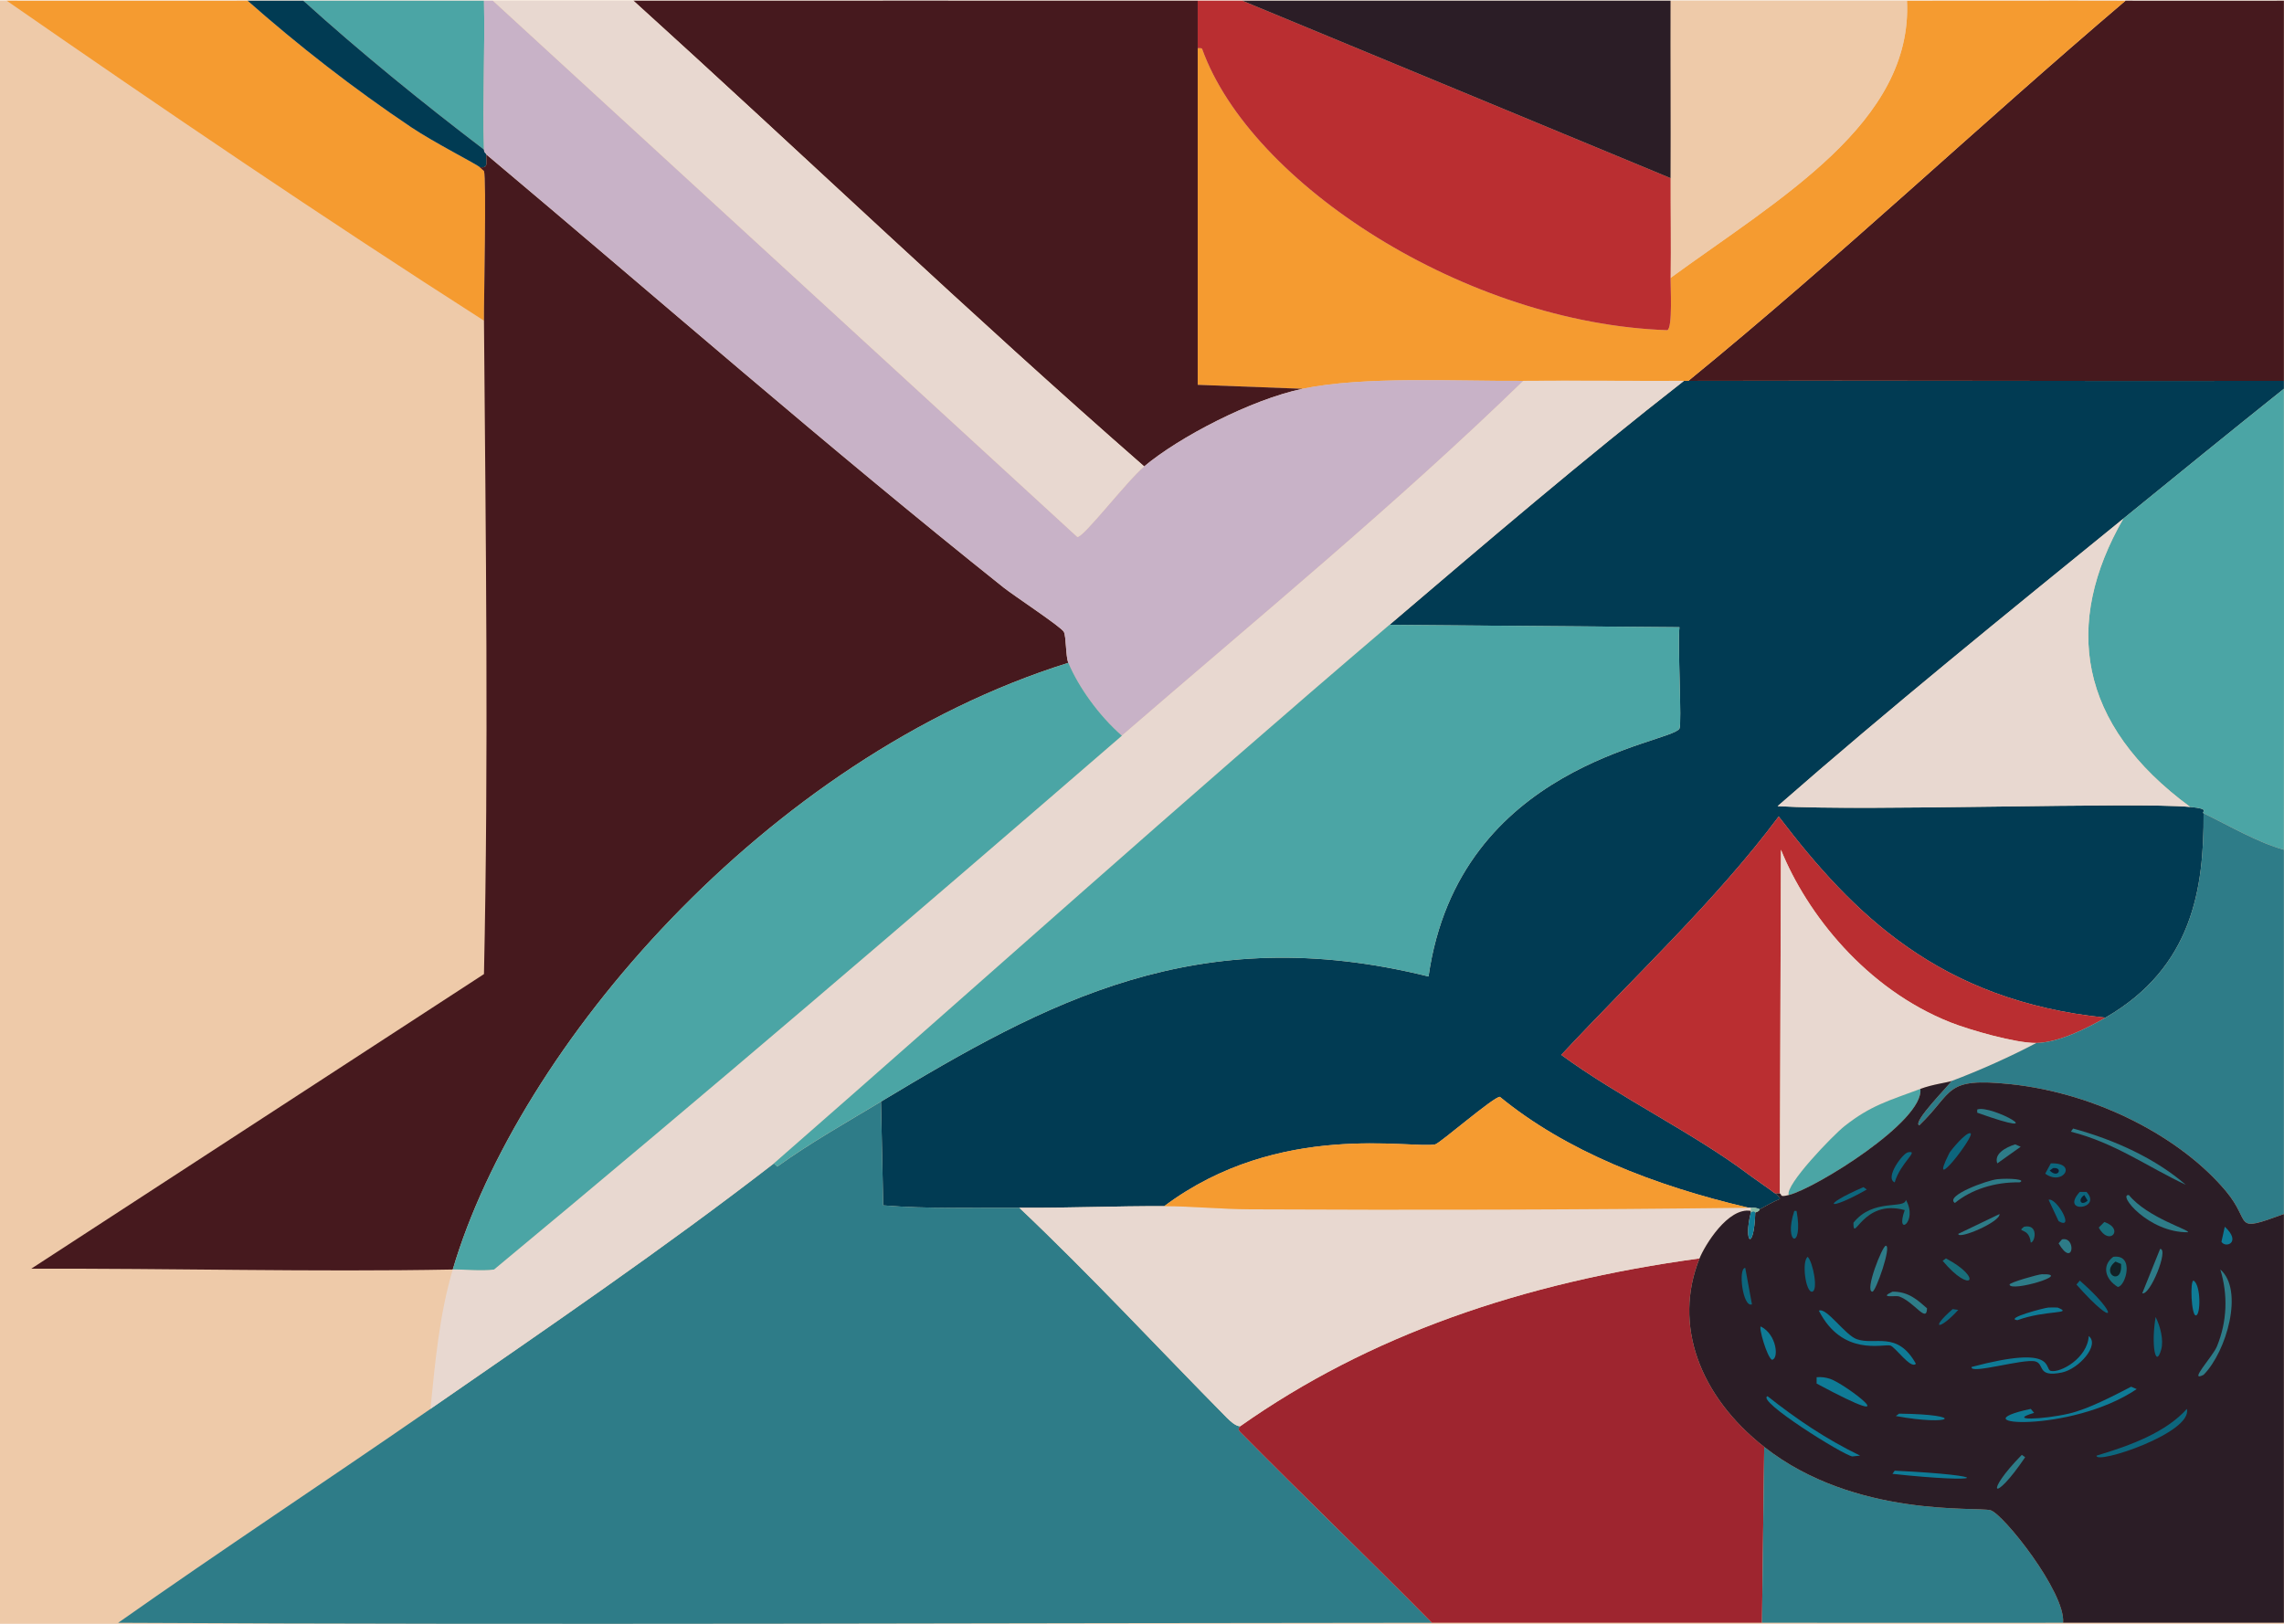 <?xml version="1.0" encoding="UTF-8"?>
<svg id="Camada_1" data-name="Camada 1" xmlns="http://www.w3.org/2000/svg" viewBox="0 0 1440 1024">
  <defs>
    <style>
      .cls-1 {
        fill: #46191e;
      }

      .cls-1, .cls-2, .cls-3, .cls-4, .cls-5, .cls-6, .cls-7, .cls-8, .cls-9, .cls-10, .cls-11, .cls-12, .cls-13, .cls-14, .cls-15, .cls-16, .cls-17, .cls-18, .cls-19 {
        stroke-width: 0px;
      }

      .cls-2 {
        fill: #0f7b96;
      }

      .cls-3 {
        fill: #013b53;
      }

      .cls-4 {
        fill: #196e7a;
      }

      .cls-5 {
        fill: #f59b30;
      }

      .cls-6 {
        fill: #e8d8d0;
      }

      .cls-7 {
        fill: #c8b2c7;
      }

      .cls-8 {
        fill: #3d2c3c;
      }

      .cls-9 {
        fill: #4ba5a5;
      }

      .cls-10 {
        fill: #eecaa9;
      }

      .cls-11 {
        fill: #0f1f2d;
      }

      .cls-12 {
        fill: #9e252f;
      }

      .cls-13 {
        fill: #0d667d;
      }

      .cls-14 {
        fill: #131b2f;
      }

      .cls-15 {
        fill: #87bba6;
      }

      .cls-16 {
        fill: #2e7c88;
      }

      .cls-17 {
        fill: #ba2e31;
      }

      .cls-18 {
        fill: #122126;
      }

      .cls-19 {
        fill: #2b1d26;
      }
    </style>
  </defs>
  <g id="Background">
    <rect class="cls-10" y=".39" width="1440" height="1023.61"/>
    <path class="cls-10" d="M4.22.44c98.67,68.46,198.46,136.2,300.92,201.78,1.12,137.35,2.98,274.71,0,412.05q-142.73,92.9-285.45,185.8c88.47-.32,177.33,2.15,265.77.5-8.53,28.87-11.1,58.51-14.06,87.9-65.31,45.17-132.16,89.24-196.87,134.85-24.84-.13-49.69.1-74.53,0V.44h4.22Z"/>
    <path class="cls-5" d="M156.09.44c31.93,28.17,66.35,55.07,103.35,79.91,14.25,9.57,41.37,23.33,42.89,24.97.73.79,2.76,2.34,2.81,2.5,1.68,4.57-.11,80.81,0,94.4C202.68,136.64,102.89,68.9,4.22.44c50.62-.07,101.25.09,151.87,0Z"/>
    <path class="cls-9" d="M305.14.44c.63,31.28-.85,62.62,0,93.9C265.47,64.1,227.2,32.93,191.24.44c37.97-.06,75.93.03,113.9,0Z"/>
    <path class="cls-3" d="M191.24.44c35.96,32.49,74.23,63.66,113.9,93.9.06,2.14,1.39,2.22,1.41,3,.15,5.93,1.36,8.95-4.22,7.99-1.52-1.65-28.64-15.41-42.89-24.97C222.43,55.51,188.02,28.61,156.09.44c11.72-.02,23.44.02,35.15,0Z"/>
  </g>
  <g>
    <path class="cls-3" d="M1064.48,240.18c125.15-.39,250.3.29,375.45,0,0,1.66,0,3.33,0,4.99-34,27.15-67.6,54.54-101.24,81.91-73.58,59.86-147.46,119.57-217.96,181.3,56.03,3.35,224.96-2.77,260.14.5,13.35,1.24,6.71,3.16,8.44,4,.26,47.03-6.8,97.06-61.87,128.86-104.5-10.66-159.18-65.36-206.01-126.86-39.49,52.92-90.64,100.54-137.1,150.34,35.64,26.25,83.44,49.3,118.12,75.42,4.1,3.09,13.43,9.44,14.06,9.99,1.82,1.58,2.7,1.88,2.81,2,.85.87,3.2,2.59,2.81,3.5-4.56,1.9-8.5,4.21-12.66,6.49-2.03-.9-3.14-1.16-5.62-1-.46.03-.94-.03-1.41,0-59.6-13.89-115.38-35.9-156.79-69.92-3.75-.28-37.96,29.39-40.78,29.97-14.8,3.06-98.3-15.33-170.85,38.96-30.34-.14-60.94,1.22-91.4,1-28.59-.21-57.27.87-85.78-1.5q-.7-32.71-1.41-65.43c104.36-62.8,199.46-115.03,345.22-78.91,19.1-134.23,153.08-146.79,158.2-156.33,1.62-3.03-1.22-53.14,0-63.93q-91.4-.75-182.8-1.5c60.89-51.88,121.6-103.85,185.62-153.83.94,0,1.87,0,2.81,0Z"/>
    <path class="cls-16" d="M555.44,694.69q.7,32.71,1.41,65.43c28.51,2.36,57.19,1.29,85.78,1.5,45.55,43.13,87.17,88.25,130.77,132.36,6.27,6.34,8.11,5.16,8.44,5.49.28.28-2.12,1.35,0,3.5,39.89,40.33,81.05,80.03,120.93,120.37-276.03.11-552.23,1.45-828.24,0,64.71-45.62,131.56-89.68,196.87-134.85,73.38-50.75,147.29-101.22,216.55-154.83l2.11,2c20.46-14.74,43.2-27.6,65.39-40.96Z"/>
    <path class="cls-1" d="M1340.09.44c33.28.1,66.56-.08,99.84,0,.08,79.91-.11,159.83,0,239.74-125.15.29-250.3-.39-375.45,0,95.32-77.86,182.49-160.55,275.61-239.74Z"/>
    <path class="cls-5" d="M1340.09.44c-93.12,79.19-180.29,161.88-275.61,239.74-.94,0-1.87,0-2.81,0-33.74.11-67.51-.24-101.24,0-42.66.3-100.69-3.07-139.21,4.99l-66.09-2.5V30.41c.95,0,2.54-.25,2.81.5,30.57,85.13,166.35,173.03,293.19,177.31,3.6-.87,2.03-28.63,2.11-32.96,68.77-50.13,152.91-98.02,149.06-174.81,45.93.05,91.87-.14,137.81,0Z"/>
    <path class="cls-10" d="M1202.28.44c3.85,76.79-80.29,124.68-149.06,174.81.38-20.97-.1-41.96,0-62.93.18-37.29-.13-74.59,0-111.88,49.68.03,99.37-.05,149.06,0Z"/>
    <g>
      <path class="cls-17" d="M783.24.44q134.99,55.94,269.99,111.88c-.1,20.97.38,41.96,0,62.93-.08,4.33,1.49,32.09-2.11,32.96-126.84-4.28-262.62-92.18-293.19-177.31-.27-.75-1.86-.51-2.81-.5V.44c9.37,0,18.75,0,28.12,0Z"/>
      <path class="cls-19" d="M1053.23.44c-.13,37.29.18,74.59,0,111.88Q918.24,56.38,783.24.44c90,.03,179.99-.06,269.99,0Z"/>
    </g>
    <g>
      <path class="cls-1" d="M755.12.44v242.24l66.09,2.5c-32.47,6.8-78.05,30.61-99.84,48.95C611.17,197.82,507.18,98.08,399.36.44c118.59-.07,237.18-.04,355.76,0Z"/>
      <path class="cls-1" d="M673.56,417.99c-191.38,59.91-346.91,243.08-388.11,382.59-88.44,1.65-177.29-.82-265.77-.5q142.73-92.9,285.45-185.8c2.98-137.35,1.12-274.71,0-412.05-.11-13.58,1.68-89.83,0-94.4-.06-.15-2.08-1.71-2.81-2.5,5.58.96,4.37-2.06,4.22-7.99,108.53,91.18,214.41,184.03,326.23,273.2,6.38,5.09,36.41,24.84,37.97,27.97,1.51,3.05,1.08,15.36,2.81,19.48Z"/>
    </g>
    <g>
      <g>
        <path class="cls-7" d="M310.77.44q184.21,169.07,368.42,338.13c3.53.94,30.87-34.92,42.19-44.45,21.79-18.34,67.37-42.15,99.84-48.95,38.52-8.07,96.55-4.69,139.21-4.99-79.58,77.34-167.63,149.81-253.11,223.76-14.34-12.5-27.26-30.5-33.75-45.95-1.73-4.12-1.3-16.43-2.81-19.48-1.55-3.13-31.59-22.88-37.97-27.97-111.83-89.17-217.71-182.02-326.23-273.2-.02-.78-1.35-.85-1.41-3-.85-31.28.63-62.62,0-93.9,1.87,0,3.75,0,5.62,0Z"/>
        <path class="cls-6" d="M399.36.44c107.82,97.64,211.81,197.38,322.02,293.68-11.32,9.53-38.65,45.4-42.19,44.45Q494.98,169.51,310.77.44c29.53-.02,59.06.02,88.59,0Z"/>
      </g>
      <path class="cls-6" d="M1061.67,240.18c-64.02,49.98-124.72,101.95-185.62,153.83-131.46,112.01-258.62,226.49-388.11,339.63-69.26,53.62-143.17,104.08-216.55,154.83,2.96-29.4,5.54-59.03,14.06-87.9,7.92-.15,17.61,1.05,26.01,0,133.81-111.03,265.25-223.66,395.84-336.64,85.49-73.95,173.53-146.42,253.11-223.76,33.74-.24,67.5.11,101.24,0Z"/>
    </g>
    <g>
      <path class="cls-12" d="M1112.29,912.45q-.7,55.44-1.41,110.88c-69.37.05-138.74-.03-208.11,0-39.89-40.34-81.04-80.04-120.93-120.37-2.12-2.15.28-3.21,0-3.5,81.17-57.29,177.77-90.68,289.67-105.89-16.76,41.87-.13,86.7,40.78,118.87Z"/>
      <path class="cls-6" d="M734.03,760.62c17.76.08,36.38,1.92,54.14,2,104.7.48,209.58.31,314.28-1,.47-.03.94.03,1.41,0v2c-14.44-2.48-29.13,21.94-32.34,29.97-111.9,15.21-208.5,48.59-289.67,105.89-.33-.33-2.17.84-8.44-5.49-43.61-44.1-85.22-89.22-130.77-132.36,30.46.22,61.06-1.14,91.4-1Z"/>
    </g>
    <g>
      <path class="cls-9" d="M1439.93,535.86c-16.09-4.39-34.53-15.14-50.62-22.98-1.72-.84,4.91-2.76-8.44-4-71.12-52.21-80.11-115.75-42.19-181.8,33.64-27.37,67.24-54.76,101.24-81.91.13,96.89.06,193.79,0,290.68Z"/>
      <path class="cls-6" d="M1380.87,508.89c-35.18-3.27-204.11,2.85-260.14-.5,70.49-61.73,144.38-121.44,217.96-181.3-37.92,66.05-28.93,129.6,42.19,181.8Z"/>
    </g>
    <path class="cls-5" d="M1102.45,761.62c-104.7,1.3-209.58,1.48-314.28,1-17.76-.08-36.38-1.92-54.14-2,72.55-54.29,156.05-35.9,170.85-38.96,2.82-.58,37.03-30.24,40.78-29.97,41.41,34.02,97.19,56.03,156.79,69.92Z"/>
    <g>
      <path class="cls-17" d="M1327.43,641.75c-11.07,6.39-29.28,15.77-43.59,15.98-13.04.19-42.23-8.27-54.14-12.99-53.22-21.09-90.53-68.42-106.87-108.88q-.35,108.38-.7,216.77c-.24-.12-1.68.07-2.81,0-.11-.12-.99-.42-2.81-2q-7.03-4.99-14.06-9.99c-34.68-26.12-82.48-49.17-118.12-75.42,46.46-49.79,97.61-97.42,137.1-150.34,46.83,61.5,101.51,116.2,206.01,126.86Z"/>
      <path class="cls-8" d="M1116.51,750.63c-.63-.55-9.96-6.9-14.06-9.99q7.03,4.99,14.06,9.99Z"/>
      <path class="cls-6" d="M1283.84,657.73c-15.23,8.1-36.17,17.57-53.43,23.97-2.86,1.06-11.69,2-19.69,4.99-20.09,7.51-31.27,10.39-47.81,23.47-7.31,5.78-37.64,37.22-35.15,43.45-6.2,1.53-3.99-.17-5.62-1q.35-108.38.7-216.77c16.34,40.46,53.65,87.79,106.87,108.88,11.91,4.72,41.1,13.18,54.14,12.99Z"/>
    </g>
    <g>
      <path class="cls-16" d="M1300.72,1023.33c-63.28.14-126.56-.05-189.83,0q.7-55.44,1.41-110.88c57.22,45,134.27,37.53,142.73,39.96,7.93,2.28,47.34,51.81,45.7,70.92Z"/>
      <g>
        <path class="cls-16" d="M1439.93,535.86c-.05,76.58.09,153.17,0,229.75-33.22,12.1-19.63,5.73-36.56-14.48-28.06-33.5-80.64-61.62-135.7-67.43-42.4-4.47-35.52,4.8-57.65,25.97-4.6-1.89,18.78-25.24,20.39-27.97,17.27-6.41,38.21-15.87,53.43-23.97,14.31-.21,32.52-9.59,43.59-15.98,55.08-31.8,62.13-81.83,61.87-128.86,16.09,7.84,34.53,18.59,50.62,22.98Z"/>
        <path class="cls-9" d="M1210.72,686.7c2.66,20.2-66.28,62.82-82.96,66.93-2.48-6.23,27.84-37.67,35.15-43.45,16.54-13.08,27.72-15.97,47.81-23.47Z"/>
      </g>
    </g>
    <g>
      <path class="cls-9" d="M555.44,694.69c-22.19,13.35-44.93,26.21-65.39,40.96l-2.11-2c129.49-113.15,256.64-227.62,388.11-339.63q91.4.75,182.8,1.5c-1.22,10.79,1.62,60.9,0,63.93-5.12,9.54-139.1,22.1-158.2,156.33-145.76-36.12-240.86,16.11-345.22,78.91Z"/>
      <path class="cls-9" d="M707.31,463.94c-130.59,112.97-262.03,225.61-395.84,336.64-8.4,1.05-18.1-.15-26.01,0,41.2-139.5,196.72-322.67,388.11-382.59,6.49,15.45,19.41,33.45,33.75,45.95Z"/>
    </g>
    <g>
      <path class="cls-19" d="M1230.41,681.7c-1.61,2.73-24.99,26.08-20.39,27.97,22.13-21.17,15.25-30.45,57.65-25.97,55.05,5.81,107.63,33.92,135.7,67.43,16.93,20.21,3.35,26.59,36.56,14.48-.1,85.91.08,171.81,0,257.72-46.4.08-92.81-.1-139.21,0,1.64-19.12-37.77-68.65-45.7-70.92-8.46-2.43-85.51,5.05-142.73-39.96-40.91-32.17-57.54-77.01-40.78-118.87,3.22-8.03,17.91-32.45,32.34-29.97-.06.33.08.68,0,1-4.87,19.62,2.06,24.85,2.81,0,2.69-.72,2.66-1.91,2.81-2,4.15-2.29,8.1-4.59,12.66-6.49.39-.91-1.96-2.63-2.81-3.5,1.13.07,2.57-.12,2.81,0,1.64.83-.58,2.53,5.62,1,16.68-4.11,85.62-46.72,82.96-66.93,8-2.99,16.83-3.93,19.69-4.99Z"/>
      <g>
        <path class="cls-15" d="M1109.48,762.61c-.16.09-.12,1.28-2.81,2-.13.04-.54-1.55-2.81,0,.08-.32-.06-.67,0-1v-2c2.48-.16,3.6.1,5.62,1Z"/>
        <path class="cls-2" d="M1343.61,874.49l3.52,1.5c-41.76,28.19-114.92,22.73-66.79,12.49l2.11,2.5c-17.47,5.16,5.56,4.22,21.8.5,12.42-2.85,28.58-11.43,39.37-16.98Z"/>
        <path class="cls-2" d="M1146.74,826.54c4.76-2.32,16.45,15.32,23.91,17.98,11.47,4.1,25.48-5.62,37.26,15.48-3.19,3.74-13-10.7-16.17-11.49-4.43-1.11-30.23,7.07-45-21.98Z"/>
        <path class="cls-2" d="M1316.89,842.53c7.19,5.61-6.25,20.77-16.87,22.98-16.1,3.34-10.72-5.44-16.87-6.99-7.5-1.89-41.65,8.49-40.08,3.5,54.02-14.33,45.39,1.42,49.92,2.5,5.99,1.43,23.09-8.02,23.91-21.98Z"/>
        <path class="cls-16" d="M1399.85,800.57c15.02,12.95,3.99,51.73-10.55,66.43-10.05,5.09,5.77-11.45,8.44-17.98,6.44-15.74,6.99-32.48,2.11-48.45Z"/>
        <path class="cls-16" d="M1307.04,711.67c27.09,7.36,52.6,19.45,71.01,35.46-24.23-11.32-44.47-26.37-72.42-33.46l1.41-2Z"/>
        <path class="cls-13" d="M1378.76,888.48c3.87,15.14-57.86,35.42-56.95,29.47,21.77-6.48,43.78-14.77,56.95-29.47Z"/>
        <path class="cls-2" d="M1114.4,880.49c17.67,13.98,36.42,26.83,58.36,37.46q-2.46.25-4.92.5c-5.83-.86-61.08-35.4-53.43-37.96Z"/>
        <path class="cls-2" d="M1145.33,868.5c3.04-.26,5.69.12,8.44,1,9.32,2.97,52.59,35.79-8.44,3v-4Z"/>
        <path class="cls-16" d="M1342.2,753.62c11.85,14.4,38.67,22,37.26,23.47-24.88.31-44.66-24.15-37.26-23.47Z"/>
        <path class="cls-4" d="M1201.58,756.62c8.02,13.84-7,24-.7,6.49-26.62-7.35-32.39,21.49-32.34,7.99,12.35-15.7,32.51-8.29,33.05-14.48Z"/>
        <path class="cls-16" d="M1259.23,743.63c7.72-.76,18.64.13,14.06,2-15.57-.34-30.58,4.56-40.78,12.99-6.72-4.49,20.42-14.37,26.72-14.98Z"/>
        <path class="cls-16" d="M1188.93,785.59c3.89-.14-6.3,29.03-8.44,28.97-5.13-.14,6.29-28.89,8.44-28.97Z"/>
        <path class="cls-2" d="M1194.55,927.44c64.35,3.11,57.5,8.38-1.41,2l1.41-2Z"/>
        <path class="cls-16" d="M1361.89,787.59c5.65-.16-6.3,29.59-11.25,27.97q5.62-13.98,11.25-27.97Z"/>
        <path class="cls-13" d="M1242.36,714.67c3.13,1.3-27.93,41.36-13.36,12.49.85-1.68,10.67-13.6,13.36-12.49Z"/>
        <path class="cls-2" d="M1110.18,836.53c10.1,5.1,11.45,20.4,7.03,20.98-3.14-1.42-8.68-20.96-7.03-20.98Z"/>
        <path class="cls-13" d="M1139.71,792.58c3.37,3.45,6.76,21.35,2.81,21.98-4.07.65-6.77-19.12-2.81-21.98Z"/>
        <path class="cls-16" d="M1193.14,814.56c10.25-.18,16.15,5.55,21.8,10.49-.21,9.63-7.82-3.87-17.58-7.49-1.99-.74-13.44,1.34-4.22-3Z"/>
        <path class="cls-16" d="M1287.36,803.57c20.34-.49-20.14,11.56-20.39,6.49-.06-1.27,18.02-6.44,20.39-6.49Z"/>
        <path class="cls-16" d="M1274.7,917.45l2.11,1.5c-20.32,30.08-26.03,22.88-2.11-1.5Z"/>
        <path class="cls-13" d="M1311.26,807.57c24.4,21.29,23.68,31.52-2.11,2.5l2.11-2.5Z"/>
        <path class="cls-13" d="M1359.07,830.54c2.9,5.69,5.19,14.58,3.52,20.48-3.6,12.69-6.46-3.24-3.52-20.48Z"/>
        <path class="cls-13" d="M1100.34,799.57q2.11,11.49,4.22,22.98c-5.81,2.31-8.88-22.98-4.22-22.98Z"/>
        <path class="cls-4" d="M1226.89,793.58c23.79,12.57,15.91,23.07-2.11,1.5l2.11-1.5Z"/>
        <path class="cls-2" d="M1382.98,807.57c4.7,2.77,4.56,21.96,1.41,21.98-2.82.02-3.76-22.06-1.41-21.98Z"/>
        <path class="cls-16" d="M1260.64,765.61c.63,4.91-26,16.32-26.01,12.49q13.01-6.24,26.01-12.49Z"/>
        <path class="cls-2" d="M1197.36,891.47c43.42.49,33.38,8.08-2.11,1.5l2.11-1.5Z"/>
        <path class="cls-2" d="M1291.58,824.55c1.86-.1,3.76.06,5.62,0,10.83,4.31-7.12,1.35-25.31,7.99-8.48-1.08,17.07-7.85,19.69-7.99Z"/>
        <path class="cls-13" d="M1202.99,726.65c7.38-1.34-4.72,6.37-8.44,18.98-6.45-2.78,5.02-18.36,8.44-18.98Z"/>
        <path class="cls-16" d="M1246.58,699.68c8.73-3.39,50.03,19.91,0,2v-2Z"/>
        <path class="cls-13" d="M1131.27,763.61h1.41c4.62,25.2-8.55,21.38-1.41,0Z"/>
        <path class="cls-13" d="M1291.58,756.62c4.87-1.74,16.94,19.5,6.33,13.49l-6.33-13.49Z"/>
        <path class="cls-4" d="M1326.73,770.61c12.98,4.42,3.03,15.71-3.52,3.5q1.76-1.75,3.52-3.5Z"/>
        <path class="cls-16" d="M1270.48,721.66q1.76.75,3.52,1.5-7.38,5.24-14.76,10.49c-2.13-5.87,4.82-9.92,11.25-11.99Z"/>
        <path class="cls-2" d="M1402.67,773.6c10.76,9.96.46,13.77-2.11,9.49q1.05-4.74,2.11-9.49Z"/>
        <path class="cls-13" d="M1174.86,748.63l2.11,1.5c-24.71,14.08-29.84,10.54-2.11-1.5Z"/>
        <path class="cls-2" d="M1106.66,764.61c-.75,24.85-7.68,19.62-2.81,0,2.28-1.55,2.68.04,2.81,0Z"/>
        <path class="cls-16" d="M1300.01,781.59c9.17-2.17,7.35,18.61-2.11,2.5l2.11-2.5Z"/>
        <path class="cls-4" d="M1276.11,773.6c9.34-1.95,6.97,9.86,4.22,9.99-.99-10.08-9.55-5.96-4.22-9.99Z"/>
        <path class="cls-13" d="M1231.11,825.55q1.76.25,3.52.5c-11.63,12.87-18.51,12.54-3.52-.5Z"/>
        <g>
          <path class="cls-4" d="M1332.36,792.58c13.75-1.89,7.72,18.92,2.81,18.98-7.8-4.79-10.3-13.38-2.81-18.98Z"/>
          <path class="cls-18" d="M1333.76,795.58q1.76.75,3.52,1.5c1.05,14.47-13.33,5.97-3.52-1.5Z"/>
        </g>
        <g>
          <path class="cls-13" d="M1292.98,733.65c17.16-.64,7.68,14.63-3.52,6.49q1.76-3.25,3.52-6.49Z"/>
          <path class="cls-14" d="M1294.39,736.64c6.64-.78,3.28,7.03-2.11,1.5l2.11-1.5Z"/>
        </g>
        <g>
          <path class="cls-13" d="M1311.26,751.63h4.22c10.24,10.96-17.01,14.06-4.22,0Z"/>
          <path class="cls-11" d="M1314.08,753.62l2.11,3.5c-4.01,3.69-6.63-.35-2.11-3.5Z"/>
        </g>
      </g>
    </g>
  </g>
</svg>